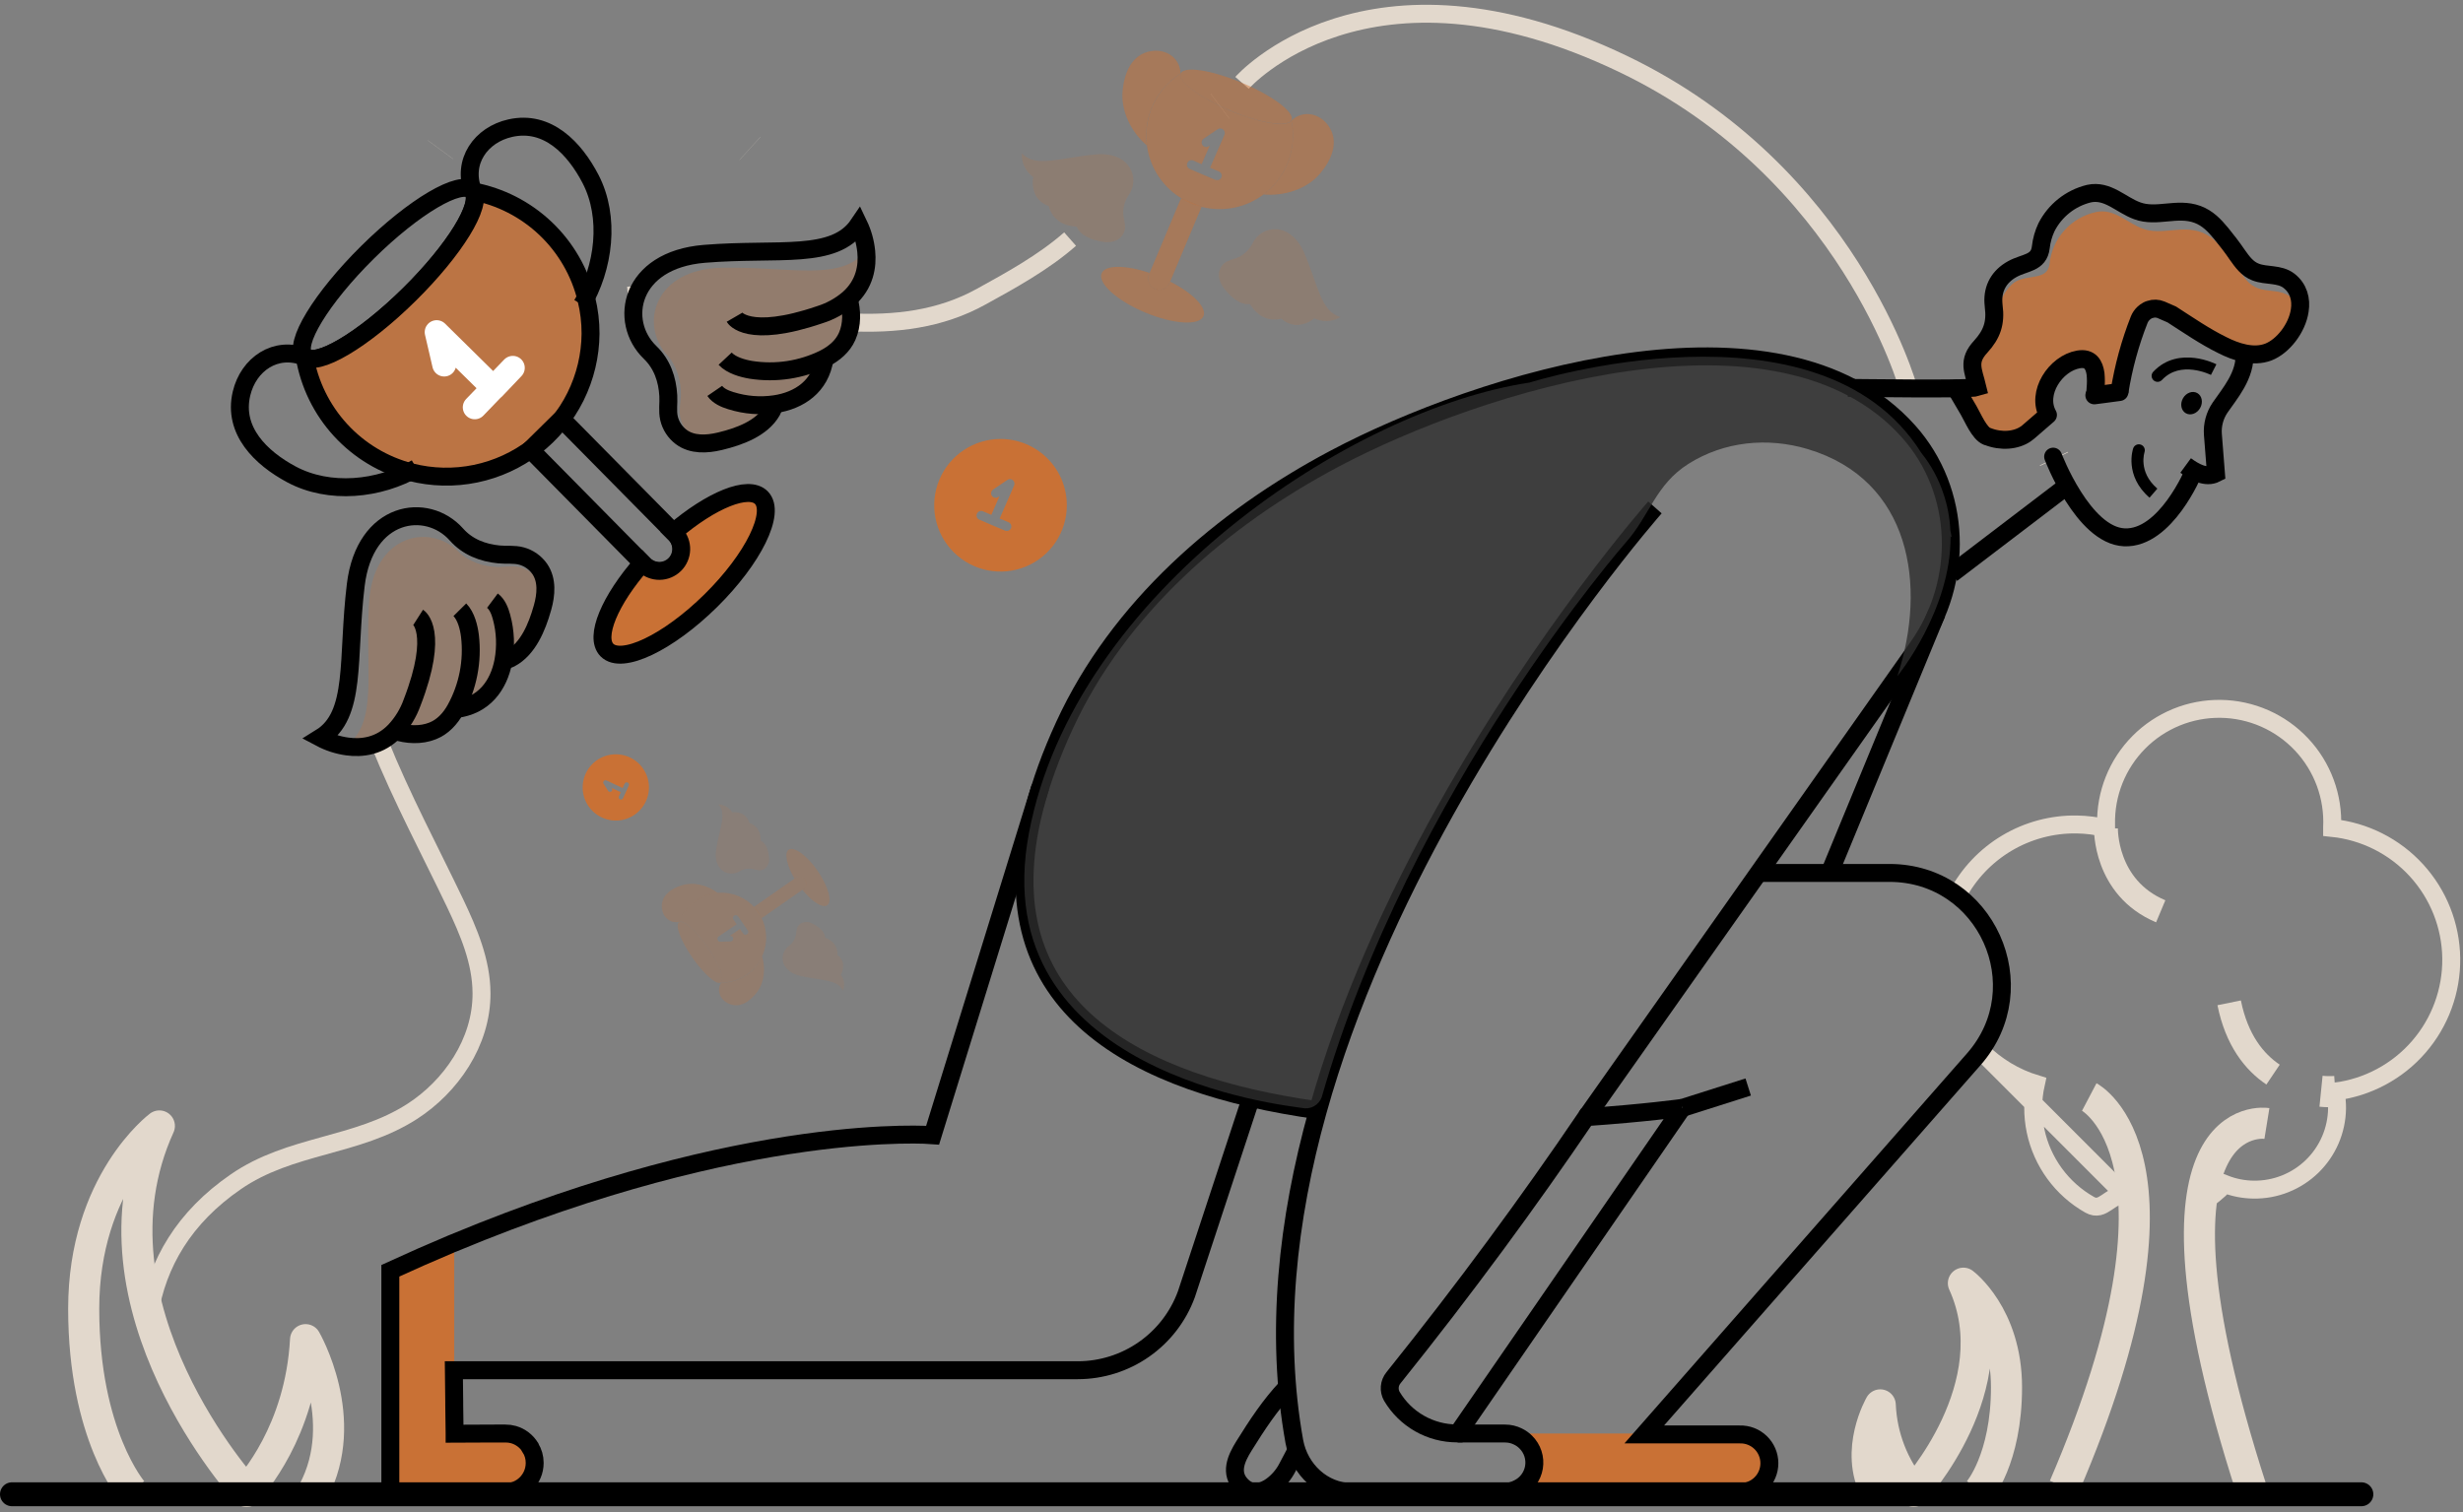 <svg width="412" height="253" viewBox="0 0 412 253" fill="none" xmlns="http://www.w3.org/2000/svg">
<rect x="0" y="0" width="412" height="253" fill="#808080" stroke="none"/>
<path d="M207.763 13.859C207.763 13.859 228.592 -9.901 271.527 10.709C309.24 28.806 319.232 64.987 319.232 64.987" stroke="#E2D8CC" stroke-width="3" stroke-miterlimit="10"/>
<path d="M367.963 201.426L368.209 201.289C369.663 200.404 370.995 199.332 372.169 198.099C373.702 198.699 375.332 199.015 376.978 199.032C378.786 199.057 380.58 198.726 382.259 198.057C383.939 197.389 385.47 196.396 386.766 195.135C388.062 193.874 389.096 192.371 389.811 190.711C390.525 189.05 390.906 187.266 390.931 185.458C390.938 184.506 390.851 183.555 390.671 182.62C396.072 181.924 401.029 179.267 404.598 175.155C408.168 171.042 410.102 165.761 410.033 160.316C409.963 154.871 407.895 149.642 404.221 145.622C400.548 141.602 395.525 139.072 390.108 138.514V138.426C390.23 135.889 389.841 133.353 388.962 130.97C388.084 128.587 386.734 126.404 384.994 124.554C383.254 122.703 381.159 121.222 378.834 120.198C376.51 119.174 374.003 118.63 371.463 118.595C368.923 118.561 366.402 119.039 364.051 120C361.7 120.962 359.566 122.386 357.777 124.19C355.988 125.993 354.581 128.138 353.639 130.497C352.697 132.856 352.24 135.381 352.294 137.92C352.294 138.136 352.294 138.36 352.294 138.563C350.678 138.173 349.024 137.964 347.362 137.938C343.261 137.881 339.224 138.961 335.7 141.058C332.176 143.155 329.301 146.187 327.395 149.818M331.306 175.782C333.882 178.37 337.055 180.283 340.546 181.353C339.974 183.933 339.958 186.606 340.5 189.193C341.042 191.78 342.13 194.221 343.69 196.355C345.25 198.488 347.247 200.264 349.548 201.565C351.849 202.866 352.867 199.763 355.5 200L331.306 175.782Z" stroke="#E2D8CC" stroke-width="3" stroke-miterlimit="10"/>
<path d="M372.886 167.779C374.153 174.045 377.101 177.684 380.229 179.787" stroke="#E2D8CC" stroke-width="4" stroke-miterlimit="10"/>
<path d="M390.64 182.612C389.844 182.667 389.045 182.654 388.251 182.573" stroke="#E2D8CC" stroke-width="5.2" stroke-miterlimit="10"/>
<path d="M352.272 138.545C352.272 138.545 351.995 148.498 361.437 152.466" stroke="#E2D8CC" stroke-width="4" stroke-miterlimit="10"/>
<path d="M379.2 187.962C379.2 187.962 355.616 184.142 376.621 249.192" stroke="#E2D8CC" stroke-width="5.2" stroke-miterlimit="10"/>
<path d="M349.482 183.535C349.482 183.535 368.952 193.774 345.28 248.774" stroke="#E2D8CC" stroke-width="5.2" stroke-miterlimit="10"/>
<path d="M204.067 17.753L204.085 17.739" stroke="#E2D8CC" stroke-width="5.2" stroke-miterlimit="10"/>
<path d="M142 53.924C149.731 54.281 157.225 53.469 164.194 49.598C168.824 47.04 174.518 43.953 179 40" stroke="#E2D8CC" stroke-width="3" stroke-miterlimit="10"/>
<path d="M63.443 124.171C67.183 133.481 72.023 142.501 76.146 151.143C78.372 155.846 80.524 160.823 80.546 166.164C80.594 174.423 75.358 181.811 68.974 185.934C59.681 191.931 48.61 191.381 39.423 197.734C30.804 203.67 26.32 211.335 24.943 219.928" stroke="#E2D8CC" stroke-width="3" stroke-miterlimit="10"/>
<path d="M105.133 50.56C105.485 50.529 105.819 50.498 106.171 50.485" stroke="#E2D8CC" stroke-width="5.2" stroke-miterlimit="10"/>
<path d="M330.989 249.513C330.989 249.513 335.64 244.158 335.64 232.098C335.64 220.038 328.428 214.687 328.428 214.687C336.247 231.887 320.121 249.513 320.121 249.513C316.716 245.437 314.747 240.353 314.52 235.046C314.52 235.046 310.12 242.627 313.785 249.513" stroke="#E2D8CC" stroke-width="5.2" stroke-linejoin="round"/>
<path d="M22.153 249.514C22.153 249.514 14 240.111 14 218.96C14 197.809 26.659 188.38 26.659 188.38C12.926 218.582 41.245 249.54 41.245 249.54C42.125 248.378 50.256 239.649 51.114 224.134C51.114 224.134 58.84 237.449 52.403 249.54" stroke="#E2D8CC" stroke-width="5.2" stroke-linejoin="round"/>
<path d="M343.56 76.725L343.604 76.817" stroke="#E2D8CC" stroke-width="5.2" stroke-miterlimit="10"/>
<path d="M289.533 249.624H253.945V249.03C254.639 248.694 255.242 248.198 255.703 247.581C256.164 246.964 256.47 246.246 256.597 245.486C256.723 244.726 256.664 243.948 256.426 243.215C256.188 242.482 255.778 241.818 255.23 241.277C254.857 240.9 254.422 240.589 253.945 240.357V239.838H287.042C296.493 239.812 294.689 241.519 296.401 244.801C298.113 248.084 289.533 249.624 289.533 249.624Z" fill="#C97135"/>
<path d="M88.36 247.825C86.864 249.048 84.545 249.624 84.545 249.624H65.295V212.607L75.389 208.163C75.479 208.137 75.566 208.102 75.649 208.057L75.983 207.903V239.839H83.309C84.178 239.842 85.045 239.904 85.905 240.023C87.859 240.345 88.391 241.062 88.712 242.175C88.712 242.175 88.743 242.175 88.712 242.206C88.928 242.923 89.064 243.781 89.434 244.802C89.935 246.069 89.311 247.077 88.36 247.825Z" fill="#C97135"/>
<path d="M2 250L395 250" stroke="black" stroke-width="4" stroke-miterlimit="10" stroke-linecap="round"/>
<path d="M209.294 183.62L198.457 216.532C197.095 220.259 194.621 223.478 191.369 225.752C188.117 228.027 184.245 229.247 180.276 229.248H75.921L75.983 234.559V235.095L76.045 239.839V239.869L82.79 239.839H84.55C85.01 239.836 85.467 239.898 85.909 240.023C87.082 240.363 88.084 241.131 88.717 242.175C88.717 242.175 88.747 242.175 88.717 242.206C89.19 242.961 89.44 243.835 89.438 244.727V244.802C89.435 245.442 89.305 246.074 89.057 246.664C88.809 247.253 88.446 247.788 87.991 248.238C87.536 248.687 86.996 249.043 86.403 249.284C85.811 249.525 85.176 249.646 84.537 249.642H65.295V212.607C68.751 211.02 72.115 209.538 75.389 208.163C75.479 208.137 75.566 208.102 75.649 208.057L75.983 207.921C125.32 187.391 156.006 189.921 156.006 189.921L174.019 131.682" stroke="black" stroke-width="3" stroke-miterlimit="10"/>
<path d="M345.773 81.288L326.475 95.993" stroke="black" stroke-width="3" stroke-miterlimit="10"/>
<path d="M281.415 185.362L292.432 181.864" stroke="black" stroke-width="3" stroke-miterlimit="10"/>
<path d="M276.829 84.896C276.829 84.896 203.389 168.184 216.514 241.197C217.394 245.901 221.31 249.579 226.089 249.623H251.534C252.374 249.623 253.201 249.419 253.945 249.029C254.638 248.694 255.241 248.197 255.702 247.58C256.164 246.964 256.47 246.245 256.596 245.485C256.722 244.726 256.664 243.947 256.426 243.214C256.188 242.482 255.778 241.817 255.23 241.276C254.857 240.899 254.422 240.588 253.945 240.357C253.263 240.011 252.509 239.833 251.745 239.838H243.825" stroke="black" stroke-width="3" stroke-miterlimit="10"/>
<path d="M265.337 186.902L294.157 146.048L320.825 108.252C328.578 97.278 328.213 82.195 319.25 72.172C297.633 47.972 247.266 64.006 223.26 76.726C204.34 86.754 187.105 101.683 178.032 121.421C159.992 160.713 181.358 177.244 209.272 183.716C212.924 184.557 216.695 185.23 220.479 185.763" stroke="black" stroke-width="3" stroke-miterlimit="10"/>
<path d="M281.41 185.357C281.41 185.357 275.03 186.237 265.337 186.902C255.824 200.916 245.097 215.554 233.081 230.528C232.733 230.955 232.523 231.478 232.476 232.028C232.43 232.577 232.55 233.128 232.821 233.608C233.944 235.501 235.54 237.07 237.454 238.16C239.367 239.249 241.531 239.822 243.733 239.82H243.856L281.41 185.34" stroke="black" stroke-width="3" stroke-miterlimit="10"/>
<path d="M294.157 146.047H316.06C332.212 146.047 340.823 165.086 330.166 177.221L275.043 239.992H291.011C291.655 239.972 292.297 240.082 292.899 240.315C293.5 240.549 294.049 240.9 294.511 241.349C294.974 241.799 295.342 242.336 295.593 242.93C295.845 243.524 295.974 244.162 295.974 244.807C295.974 245.452 295.845 246.091 295.593 246.685C295.342 247.279 294.974 247.816 294.511 248.265C294.049 248.715 293.5 249.066 292.899 249.299C292.297 249.533 291.655 249.643 291.011 249.623H237.111" stroke="black" stroke-width="3" stroke-miterlimit="10"/>
<path d="M215.265 232.098C212.44 235.077 210.24 238.465 208.075 241.932C206.777 244.022 205.646 246.482 207.71 248.558C209.417 250.252 211.23 249.654 212.669 248.646C213.808 247.824 214.734 246.74 215.37 245.487L216.884 242.618" stroke="black" stroke-width="3" stroke-miterlimit="10"/>
<path opacity="0.8" d="M384.678 51.984C384.238 54.932 381.902 57.938 379.46 58.901C376.908 59.891 373.995 58.901 371.702 57.74C368.759 56.288 366.026 54.396 363.276 52.627L361.49 51.848C361.493 51.838 361.493 51.827 361.49 51.817C360.906 51.577 360.252 51.566 359.66 51.786C359.521 51.821 359.386 51.873 359.259 51.94C359.005 52.064 358.773 52.229 358.573 52.429C358.258 52.729 358.009 53.092 357.842 53.494C356.307 57.392 355.2 61.447 354.542 65.585L350.345 66.135C350.36 65.751 350.426 65.37 350.543 65.004C350.545 64.999 350.546 64.994 350.546 64.989C350.546 64.983 350.545 64.978 350.543 64.973C350.846 63.935 351.273 62.971 350.543 62.593C350.491 61.962 350.275 61.355 349.918 60.833C349.478 60.27 348.787 59.979 347.718 60.164C347.336 60.227 346.962 60.333 346.605 60.481C345.667 60.853 344.823 61.427 344.132 62.162C343.843 62.456 343.578 62.772 343.34 63.108C342.982 63.599 342.687 64.132 342.46 64.696C342.378 64.878 342.312 65.066 342.262 65.259C341.87 66.432 341.892 67.704 342.324 68.863C342.399 69.063 342.49 69.257 342.596 69.444L339.283 72.299C339.168 72.4 339.046 72.493 338.918 72.576C337.316 73.632 334.751 73.632 332.476 73.052C331.104 72.7 331.662 71.978 330.765 71.292C329.498 71.688 329.445 69.294 329.528 69.004C330.14 67.327 327.852 65.924 327.623 65.752C326.77 65.585 326.237 65.312 325.96 64.898H326.572C327.839 64.898 329.625 65.176 330.782 64.793C330.096 61.95 329.088 60.441 331.35 57.999C333.229 55.94 333.898 54.039 333.515 51.192C333.515 51.025 334.434 51.131 334.434 50.95C335.042 49.19 336.234 47.545 337.396 46.99C339.468 45.983 342.522 46.819 342.83 44.196C343.037 42.109 343.901 40.14 345.297 38.574C346.693 37.008 348.55 35.925 350.6 35.48C353.654 34.807 355.818 37.31 358.432 38.256C361.604 39.431 364.887 37.614 368.213 38.85C369.863 39.462 370.946 40.61 372.046 41.93C372.961 43.061 373.863 44.223 374.686 45.411C375.508 46.599 376.274 47.672 377.62 48.192C379.38 48.878 381.479 48.42 383.054 49.608C383.851 50.191 384.425 51.03 384.678 51.984Z" fill="#C97135"/>
<path d="M327.161 64.995L329.308 68.66C330.034 69.897 331.068 72.475 332.388 73.016H332.415H332.45C334.751 73.932 337.25 73.712 338.887 72.576C339.024 72.491 339.152 72.392 339.27 72.282L342.574 69.422C340.533 65.774 343.842 60.793 347.678 60.133C349.641 59.803 350.318 61.013 350.534 62.553C350.613 63.358 350.613 64.168 350.534 64.973C350.534 65.228 350.503 65.457 350.481 65.699" stroke="black" stroke-width="3" stroke-linecap="round" stroke-linejoin="round"/>
<path d="M360.184 62.203C359.806 62.606 359.827 63.239 360.23 63.617C360.633 63.994 361.266 63.973 361.643 63.57L360.184 62.203ZM370.294 61.84C370.75 60.95 370.75 60.949 370.75 60.949C370.749 60.949 370.749 60.949 370.749 60.949C370.748 60.948 370.747 60.948 370.747 60.948C370.745 60.947 370.743 60.946 370.741 60.944C370.736 60.942 370.73 60.939 370.722 60.935C370.707 60.928 370.687 60.918 370.662 60.906C370.611 60.881 370.539 60.848 370.448 60.808C370.266 60.727 370.007 60.62 369.686 60.505C369.048 60.277 368.149 60.015 367.116 59.887C365.052 59.632 362.334 59.907 360.184 62.203L361.643 63.57C363.198 61.91 365.17 61.662 366.871 61.872C367.72 61.977 368.472 62.195 369.013 62.389C369.282 62.485 369.496 62.574 369.639 62.637C369.71 62.669 369.764 62.694 369.798 62.71C369.815 62.718 369.827 62.724 369.834 62.727C369.837 62.729 369.839 62.73 369.84 62.73C369.84 62.73 369.84 62.731 369.84 62.73C369.84 62.73 369.84 62.73 369.84 62.73C369.839 62.73 369.839 62.73 369.839 62.73C369.839 62.73 369.838 62.73 370.294 61.84Z" fill="black"/>
<path d="M365.604 77.879C367.003 78.899 368.952 80.079 370.673 79.198L370.162 72.682C370.045 71.088 370.473 69.5 371.377 68.181C372.882 65.954 375.733 62.786 375.438 58.98" stroke="black" stroke-width="3" stroke-miterlimit="10"/>
<path d="M368.03 68.267C368.559 67.335 368.346 66.215 367.553 65.764C366.761 65.314 365.689 65.705 365.16 66.636C364.631 67.568 364.844 68.689 365.636 69.139C366.428 69.589 367.5 69.198 368.03 68.267Z" fill="black"/>
<path d="M350.336 66.14C350.384 66.008 350.428 65.867 350.477 65.735C350.525 65.603 350.569 65.441 350.626 65.295" stroke="black" stroke-width="2" stroke-linecap="round" stroke-linejoin="round"/>
<path d="M350.332 66.144L351.77 65.959L354.534 65.589" stroke="black" stroke-width="3" stroke-linecap="round" stroke-linejoin="round"/>
<path d="M358.721 75.664C358.903 75.142 358.627 74.572 358.106 74.39C357.584 74.208 357.014 74.484 356.832 75.005L358.721 75.664ZM357.776 75.334C356.832 75.005 356.832 75.006 356.832 75.006C356.832 75.006 356.832 75.007 356.831 75.007C356.831 75.008 356.831 75.009 356.831 75.01C356.83 75.012 356.829 75.014 356.828 75.016C356.827 75.021 356.825 75.027 356.823 75.034C356.818 75.047 356.813 75.064 356.806 75.085C356.793 75.127 356.777 75.183 356.758 75.254C356.721 75.394 356.676 75.591 356.637 75.834C356.557 76.318 356.499 76.996 356.577 77.791C356.734 79.401 357.448 81.442 359.565 83.268L360.871 81.753C359.187 80.301 358.68 78.755 358.567 77.596C358.509 77.006 358.553 76.505 358.61 76.156C358.639 75.982 358.67 75.848 358.693 75.763C358.704 75.72 358.713 75.69 358.718 75.673C358.721 75.665 358.722 75.659 358.723 75.658C358.723 75.657 358.723 75.657 358.723 75.658C358.722 75.659 358.722 75.659 358.722 75.66C358.722 75.661 358.722 75.661 358.721 75.662C358.721 75.662 358.721 75.662 358.721 75.663C358.721 75.663 358.721 75.664 357.776 75.334Z" fill="black"/>
<path d="M309.095 64.898C310.362 64.898 329.603 65.175 330.76 64.792C330.074 61.95 329.066 60.441 331.328 57.999C333.207 55.94 333.876 54.039 333.493 51.192C333.465 51.016 333.451 50.838 333.449 50.66C333.295 48.187 334.426 46.233 336.608 45.023C338.685 43.866 341.052 44.095 341.373 41.393C341.503 40.219 341.828 39.074 342.332 38.005C343.042 36.617 344.041 35.398 345.264 34.431C346.486 33.464 347.902 32.771 349.416 32.4C352.562 31.7 354.789 34.292 357.508 35.268C360.76 36.478 364.165 34.613 367.584 35.867C369.291 36.505 370.404 37.684 371.544 39.057C372.508 40.232 373.423 41.424 374.263 42.66C375.086 43.818 375.909 44.979 377.299 45.512C379.103 46.216 381.286 45.74 382.887 46.977C384.489 48.213 384.995 50.092 384.687 51.971C384.247 54.919 381.91 57.924 379.468 58.888C376.916 59.878 374.004 58.888 371.711 57.726C368.768 56.274 366.035 54.382 363.285 52.613L361.499 51.834C360.913 51.587 360.256 51.565 359.655 51.773C359.516 51.808 359.381 51.859 359.255 51.927C359.003 52.055 358.772 52.219 358.568 52.415C358.252 52.715 358.003 53.077 357.838 53.48C356.302 57.379 355.196 61.433 354.538 65.571" stroke="black" stroke-width="3" stroke-miterlimit="10"/>
<path d="M343.441 76.4C343.441 76.4 348.449 89.6 355.357 89.899C362.265 90.198 366.92 78.983 366.92 78.983" stroke="black" stroke-width="3" stroke-linecap="round" stroke-linejoin="round"/>
<path d="M323.971 102.58L306.041 146.048" stroke="black" stroke-width="3" stroke-miterlimit="10"/>
<path opacity="0.8" d="M326.281 89.727L326.47 89.907C326.404 89.468 326.325 89.089 326.246 88.684C326.146 86.586 325.749 84.512 325.067 82.524C324.247 80.065 322.997 77.771 321.375 75.748C304.369 48.662 255.846 64.009 255.846 64.009C226.366 68.409 179.726 98.932 172.114 139.39C164.502 179.848 215.335 184.952 217.826 185.37C218.488 185.513 219.181 185.415 219.777 185.092C220.374 184.769 220.835 184.244 221.077 183.61C235.971 131.69 272.02 90.691 272.025 90.686C275.985 86.172 276.966 81.059 282.422 77.614C288.388 73.843 295.657 73.126 302.367 75.128C319.628 80.276 322.374 97.933 317.393 113.113C317.393 113.113 326.4 102.069 326.281 89.727Z" fill="#2E2E2E"/>
<path d="M73.687 25.035L73.673 25.054" stroke="#E2D8CC" stroke-width="5.2" stroke-miterlimit="10"/>
<path d="M125.466 24.837L125.452 24.824" stroke="#E2D8CC" stroke-width="5.2" stroke-miterlimit="10"/>
<path d="M68.45 49.261C60.697 56.925 52.848 61.549 50.925 59.596C49.002 57.642 53.736 49.872 61.485 42.207C69.233 34.542 77.07 29.935 78.992 31.876C79.035 31.911 79.068 31.959 79.085 32.012C80.722 34.159 76.04 41.781 68.45 49.261Z" stroke="black" stroke-width="3" stroke-miterlimit="10"/>
<path opacity="0.8" d="M98.784 55.825C98.755 59.483 97.894 63.087 96.267 66.364C94.639 69.64 92.288 72.503 89.39 74.736C86.492 76.969 83.124 78.513 79.541 79.252C75.958 79.991 72.254 79.905 68.71 79C64.201 77.838 60.126 75.394 56.976 71.966C53.827 68.537 51.737 64.27 50.96 59.68C50.952 59.654 50.952 59.626 50.96 59.6C52.883 61.554 60.732 56.93 68.485 49.265C76.071 41.785 80.757 34.168 79.124 32.017H79.12C83.684 32.877 87.902 35.038 91.267 38.238C94.633 41.438 97.003 45.542 98.093 50.057C98.558 51.944 98.79 53.881 98.784 55.825Z" fill="#C97135"/>
<path d="M79.12 31.999C77.232 27.062 80.44 22.53 85.368 21.439C91.62 20.044 96.117 24.823 98.779 29.936C102.11 36.337 101.058 44.799 97.362 50.976" stroke="black" stroke-width="3" stroke-miterlimit="10"/>
<path d="M51.048 59.728C46.12 57.779 41.561 60.934 40.4 65.84C38.926 72.07 43.647 76.628 48.729 79.356C55.087 82.766 63.412 81.935 69.638 78.318" stroke="black" stroke-width="3" stroke-miterlimit="10"/>
<path d="M93.939 70.085L113 89.392C113.667 90.086 114.034 91.015 114.022 91.977C114.009 92.94 113.618 93.859 112.933 94.535C112.248 95.211 111.325 95.591 110.362 95.591C109.399 95.591 108.475 95.212 107.79 94.536L88.725 75.224L93.939 70.085Z" stroke="black" stroke-width="3" stroke-miterlimit="10"/>
<path d="M127.357 83.256C129.808 85.742 126.037 93.464 118.887 100.508C111.737 107.553 103.98 111.244 101.529 108.763C99.378 106.585 102.005 100.403 107.456 94.185L107.799 94.537C108.491 95.179 109.404 95.528 110.347 95.513C111.291 95.498 112.191 95.119 112.862 94.456C113.533 93.792 113.922 92.895 113.948 91.952C113.974 91.009 113.634 90.093 113 89.394L112.653 89.046C118.971 83.643 125.206 81.082 127.357 83.256Z" fill="#C97135"/>
<path d="M98.784 55.825C98.755 59.483 97.894 63.087 96.267 66.364C94.639 69.64 92.288 72.503 89.39 74.736C86.492 76.969 83.124 78.513 79.541 79.252C75.958 79.991 72.254 79.905 68.71 79C64.201 77.838 60.126 75.394 56.976 71.966C53.827 68.537 51.737 64.27 50.96 59.68C50.952 59.654 50.952 59.626 50.96 59.6C52.883 61.554 60.732 56.93 68.485 49.265C76.071 41.785 80.757 34.168 79.124 32.017H79.12C83.684 32.877 87.902 35.038 91.267 38.238C94.633 41.438 97.003 45.542 98.093 50.057C98.558 51.944 98.79 53.881 98.784 55.825Z" stroke="black" stroke-width="3" stroke-miterlimit="10"/>
<path d="M127.357 83.256C129.808 85.742 126.037 93.464 118.887 100.508C111.737 107.553 103.98 111.244 101.529 108.763C99.378 106.585 102.005 100.403 107.456 94.185L107.799 94.537C108.491 95.179 109.404 95.528 110.347 95.513C111.291 95.498 112.191 95.119 112.862 94.456C113.533 93.792 113.922 92.895 113.948 91.952C113.974 91.009 113.634 90.093 113 89.394L112.653 89.046C118.971 83.643 125.206 81.082 127.357 83.256Z" stroke="black" stroke-width="3" stroke-miterlimit="10"/>
<path d="M74.302 60.991L73.043 55.57L82.547 64.938L85.781 61.541L79.415 68.146" stroke="white" stroke-width="4" stroke-linecap="round" stroke-linejoin="round"/>
<g opacity="0.5">
<path opacity="0.5" d="M141.97 49.966C142.55 52.025 142.594 54.331 141.71 56.302C140.975 57.947 139.558 59.14 137.922 59.98C137.222 64.697 133.662 67.02 129.588 67.641C129.452 68.01 129.254 68.481 129.1 68.789C127.436 71.689 123.635 73.048 120.537 73.796C118.751 73.994 116.81 73.827 115.438 72.617C114.551 71.842 113.957 70.785 113.757 69.625C113.576 68.468 113.867 67.306 113.893 66.162C113.924 63.641 113.255 61.23 111.544 59.338C106.981 54.269 109.392 44.959 120.902 44.791C132.413 44.624 140.764 47.154 144.838 41.905C144.864 41.959 144.884 42.014 144.9 42.072C145.142 44.532 144.68 47.554 141.97 49.966Z" fill="#C97135"/>
</g>
<path d="M121.298 60.011C122.337 61.124 124.229 61.643 125.588 61.872C129.792 62.536 134.097 61.875 137.908 59.98C139.545 59.14 140.962 57.947 141.697 56.302C142.577 54.331 142.537 52.025 141.956 49.966" stroke="black" stroke-width="3" stroke-miterlimit="10"/>
<path d="M119.561 65.399C120.137 66.24 121.237 66.719 122.201 67.018C122.238 67.025 122.275 67.035 122.311 67.049C124.669 67.784 127.162 67.981 129.606 67.626C133.68 67.018 137.24 64.682 137.939 59.965" stroke="black" stroke-width="3" stroke-miterlimit="10"/>
<path d="M129.632 67.473C129.632 67.521 129.601 67.583 129.588 67.64C129.452 68.01 129.254 68.481 129.1 68.788C127.436 71.688 123.635 73.048 120.537 73.796L120.352 73.84C118.245 74.341 115.772 74.482 113.942 73.105C112.918 72.333 112.198 71.226 111.909 69.977C111.623 68.74 111.865 67.46 111.79 66.206C111.636 63.46 110.752 60.895 108.736 58.955C103.395 53.798 105.331 43.493 117.818 42.468C130.305 41.443 139.585 43.568 143.633 37.553C144.315 38.977 144.744 40.509 144.9 42.081C145.142 44.54 144.684 47.563 141.97 49.974C140.564 51.18 138.928 52.087 137.16 52.641C125.008 56.794 122.856 53.081 122.856 53.081" stroke="black" stroke-width="3" stroke-miterlimit="10"/>
<g opacity="0.5">
<path opacity="0.5" d="M66.048 122.27C68.081 122.934 70.382 123.071 72.388 122.27C74.065 121.601 75.31 120.228 76.212 118.631C80.955 118.116 83.428 114.671 84.202 110.606C84.572 110.487 85.051 110.306 85.364 110.166C88.329 108.617 89.839 104.886 90.71 101.806C90.978 100.046 90.886 98.088 89.737 96.666C88.995 95.751 87.963 95.116 86.811 94.867C85.659 94.638 84.488 94.867 83.344 94.867C80.827 94.801 78.443 94.031 76.621 92.227C71.737 87.466 62.339 89.503 61.714 101C61.089 112.498 63.28 120.954 57.877 124.8C57.931 124.829 57.986 124.852 58.044 124.87C60.491 125.24 63.526 124.892 66.048 122.27Z" fill="#C97135"/>
</g>
<path d="M76.92 102.016C77.993 103.099 78.438 105.013 78.609 106.377C79.109 110.614 78.271 114.902 76.211 118.64C75.331 120.237 74.064 121.61 72.388 122.278C70.381 123.084 68.08 122.947 66.047 122.278" stroke="black" stroke-width="3" stroke-miterlimit="10"/>
<path d="M82.371 100.495C83.19 101.107 83.617 102.225 83.885 103.184C83.885 103.228 83.885 103.259 83.911 103.289C84.551 105.675 84.65 108.173 84.202 110.602C83.427 114.655 80.955 118.113 76.211 118.628" stroke="black" stroke-width="3" stroke-miterlimit="10"/>
<path d="M84.031 110.64L84.202 110.6C84.572 110.482 85.051 110.301 85.364 110.16C88.329 108.612 89.838 104.88 90.71 101.8L90.763 101.62C91.348 99.534 91.585 97.07 90.283 95.183C89.551 94.132 88.473 93.37 87.238 93.031C86.015 92.692 84.721 92.886 83.476 92.758C80.735 92.499 78.196 91.513 76.348 89.423C71.407 83.879 61.032 85.406 59.514 97.84C57.996 110.275 59.76 119.638 53.6 123.44C54.994 124.178 56.505 124.668 58.066 124.887C60.513 125.226 63.548 124.887 66.07 122.247C67.332 120.892 68.305 119.295 68.93 117.552C73.558 105.576 69.955 103.274 69.955 103.274" stroke="black" stroke-width="3" stroke-miterlimit="10"/>
<g opacity="0.71">
<path opacity="0.71" d="M205.8 18.512C200.679 16.361 196.965 13.571 197.511 12.286C198.056 11.002 202.637 11.706 207.763 13.857C212.889 16.009 216.585 18.794 216.048 20.079C216.04 20.106 216.025 20.13 216.004 20.149C215.309 21.337 210.808 20.62 205.8 18.512Z" fill="#C97135"/>
<path opacity="0.71" d="M220.835 29.017C218.635 31.657 214.803 32.849 211.353 32.537C213.226 31.133 214.661 29.224 215.488 27.035C216.315 24.845 216.502 22.465 216.026 20.173C217.997 18.329 220.743 18.954 222.225 21.053C224.087 23.719 222.727 26.773 220.835 29.017Z" fill="#C97135"/>
<path opacity="0.71" d="M197.48 12.314C195.482 13.562 193.887 15.362 192.887 17.497C191.888 19.631 191.527 22.009 191.848 24.343C189.208 22.099 187.448 18.557 187.787 15.125C188.077 12.19 189.3 9.08 192.521 8.56C195.034 8.134 197.401 9.643 197.48 12.314Z" fill="#C97135"/>
<path opacity="0.71" d="M201 34.6L195.636 47.36C195.444 47.817 195.079 48.178 194.621 48.365C194.162 48.552 193.648 48.549 193.192 48.357C192.736 48.165 192.374 47.8 192.187 47.342C192 46.883 192.004 46.369 192.195 45.913L197.559 33.153L201 34.6Z" fill="#C97135"/>
<path opacity="0.71" d="M201.317 52.891C200.63 54.532 196.252 54.26 191.54 52.28C186.828 50.3 183.572 47.361 184.28 45.719C184.883 44.281 188.302 44.311 192.297 45.662L192.2 45.891C192.008 46.347 192.005 46.861 192.192 47.319C192.379 47.778 192.74 48.143 193.197 48.335C193.653 48.527 194.167 48.529 194.625 48.343C195.083 48.156 195.449 47.795 195.641 47.339L195.738 47.105C199.495 49.019 201.924 51.453 201.317 52.891Z" fill="#C97135"/>
<g opacity="0.5">
<path opacity="0.5" d="M219.85 53.26C218.997 53.972 217.925 54.367 216.814 54.377C215.892 54.316 215.019 53.941 214.341 53.312C211.983 53.906 210.192 52.688 209.105 50.888C208.907 50.888 208.643 50.888 208.471 50.888C206.782 50.668 205.391 49.128 204.441 47.834C204.001 47.033 203.697 46.074 204.001 45.194C204.194 44.628 204.574 44.144 205.079 43.822C205.611 43.565 206.167 43.358 206.738 43.206C207.936 42.776 208.922 41.902 209.492 40.764C210.984 37.626 215.841 36.94 218.169 42.325C220.497 47.711 220.937 52.138 224.206 53.031C224.186 53.053 224.164 53.074 224.14 53.092C223.493 53.47 222.764 53.684 222.016 53.713C221.267 53.742 220.523 53.586 219.85 53.26Z" fill="#C97135"/>
</g>
<g opacity="0.5">
<path opacity="0.5" d="M172.84 29.619C172.623 30.708 172.791 31.839 173.315 32.818C173.811 33.596 174.558 34.181 175.432 34.476C176.048 36.83 177.975 37.82 180.074 37.908C180.166 38.084 180.289 38.313 180.386 38.458C181.385 39.84 183.387 40.324 184.997 40.531C185.912 40.531 186.885 40.346 187.518 39.651C187.924 39.21 188.167 38.643 188.205 38.045C188.174 37.452 188.088 36.862 187.95 36.285C187.751 35.029 188.044 33.744 188.768 32.699C190.805 29.883 189.076 25.294 183.233 25.835C177.39 26.376 173.298 28.114 170.944 25.676L170.922 25.764C170.899 26.515 171.062 27.26 171.396 27.933C171.731 28.605 172.227 29.184 172.84 29.619Z" fill="#C97135"/>
</g>
<path opacity="0.71" d="M216.026 20.176C215.278 21.355 210.808 20.616 205.814 18.53C201 16.497 197.48 13.919 197.48 12.542C197.479 12.453 197.494 12.365 197.524 12.282C197.524 12.282 197.493 12.282 197.493 12.313C195.495 13.562 193.9 15.361 192.901 17.496C191.901 19.63 191.541 22.008 191.861 24.342C191.861 24.373 191.861 24.417 191.861 24.448C192.126 26.294 192.807 28.055 193.854 29.599C194.9 31.142 196.284 32.426 197.901 33.355C199.518 34.284 201.325 34.832 203.186 34.959C205.046 35.085 206.911 34.786 208.639 34.084C209.556 33.703 210.426 33.216 211.23 32.632C211.279 32.601 211.309 32.57 211.353 32.54C213.226 31.136 214.661 29.227 215.488 27.037C216.316 24.848 216.502 22.468 216.026 20.176ZM204.819 22.556L202.408 28.069L203.904 28.694C204.09 28.775 204.236 28.927 204.311 29.116C204.385 29.305 204.381 29.515 204.3 29.702C204.239 29.839 204.138 29.955 204.01 30.033C203.882 30.112 203.733 30.149 203.583 30.142C203.49 30.141 203.398 30.124 203.31 30.093L201.11 29.165C201.062 29.165 201.018 29.116 200.969 29.103L199.016 28.263C198.923 28.226 198.839 28.17 198.768 28.1C198.697 28.03 198.64 27.946 198.603 27.854C198.564 27.762 198.545 27.663 198.546 27.563C198.546 27.463 198.567 27.365 198.607 27.273C198.644 27.179 198.701 27.093 198.772 27.021C198.844 26.949 198.929 26.893 199.023 26.854C199.117 26.816 199.218 26.796 199.319 26.797C199.421 26.798 199.521 26.819 199.614 26.859L201 27.471L202.36 24.36L202.188 24.466C202.106 24.522 202.013 24.561 201.916 24.581C201.818 24.602 201.718 24.602 201.62 24.584C201.522 24.566 201.429 24.528 201.346 24.473C201.262 24.419 201.19 24.348 201.134 24.265C201.078 24.183 201.039 24.091 201.019 23.993C200.998 23.896 200.998 23.795 201.016 23.697C201.035 23.599 201.072 23.506 201.127 23.423C201.182 23.34 201.252 23.268 201.335 23.212L203.684 21.623C203.821 21.527 203.986 21.479 204.152 21.488C204.319 21.497 204.478 21.562 204.604 21.672C204.728 21.778 204.816 21.92 204.855 22.079C204.894 22.238 204.881 22.405 204.819 22.556Z" fill="#C97135"/>
</g>
<g opacity="0.5">
<path opacity="0.5" d="M118.36 158.457C120.3 161.246 121.303 163.904 120.599 164.388C119.895 164.872 117.761 163.011 115.821 160.221C113.88 157.432 112.877 154.779 113.577 154.29H113.625C114.373 153.881 116.463 155.729 118.36 158.457Z" fill="#C97135"/>
<path opacity="0.5" d="M114.03 148.121C116.04 147.483 118.399 148.121 120.084 149.406C118.658 149.514 117.292 150.027 116.147 150.884C115.002 151.741 114.126 152.908 113.62 154.246C111.997 154.554 110.782 153.331 110.708 151.755C110.615 149.78 112.318 148.649 114.03 148.121Z" fill="#C97135"/>
<path opacity="0.5" d="M120.63 164.4C122.171 164.416 123.681 163.955 124.951 163.08C126.057 162.303 126.931 161.238 127.476 160C128.105 162.024 127.863 164.435 126.557 166.094C125.448 167.515 123.793 168.734 121.963 167.938C120.52 167.344 119.794 165.79 120.63 164.4Z" fill="#C97135"/>
<path opacity="0.5" d="M126.108 151.729L133.056 146.889C133.304 146.714 133.612 146.645 133.912 146.697C134.211 146.749 134.478 146.918 134.653 147.166C134.828 147.415 134.897 147.722 134.845 148.022C134.793 148.322 134.624 148.588 134.376 148.763L127.432 153.603L126.108 151.729Z" fill="#C97135"/>
<path opacity="0.5" d="M131.92 142.164C132.8 141.543 135 143.119 136.76 145.684C138.52 148.249 139.268 150.836 138.375 151.457C137.592 152.002 135.832 150.867 134.213 148.861L134.336 148.773C134.584 148.597 134.753 148.331 134.805 148.032C134.857 147.732 134.788 147.424 134.613 147.175C134.438 146.927 134.171 146.758 133.872 146.706C133.572 146.654 133.264 146.723 133.016 146.898L132.888 146.986C131.608 144.764 131.15 142.709 131.92 142.164Z" fill="#C97135"/>
<g opacity="0.5">
<path opacity="0.5" d="M122.482 135.907C123.154 135.817 123.837 135.963 124.414 136.32C124.868 136.655 125.195 137.135 125.342 137.68C126.754 138.146 127.282 139.365 127.252 140.65C127.364 140.714 127.473 140.784 127.577 140.861C128.382 141.525 128.598 142.766 128.664 143.756C128.668 144.037 128.613 144.316 128.504 144.575C128.396 144.834 128.234 145.067 128.03 145.261C127.746 145.492 127.39 145.618 127.023 145.617C126.663 145.576 126.308 145.5 125.962 145.393C125.21 145.227 124.424 145.355 123.762 145.749C121.963 146.885 119.23 145.648 119.802 142.102C120.374 138.555 121.584 136.127 120.19 134.595H120.242C120.694 134.615 121.134 134.744 121.525 134.973C121.915 135.202 122.243 135.522 122.482 135.907Z" fill="#C97135"/>
</g>
<g opacity="0.5">
<path opacity="0.5" d="M140.659 163.081C140.993 162.49 141.113 161.801 140.997 161.132C140.858 160.585 140.535 160.102 140.082 159.764C140.175 158.277 139.242 157.335 138.041 156.882C138.041 156.763 137.992 156.605 137.966 156.499C137.649 155.509 136.58 154.845 135.682 154.413C135.423 154.305 135.144 154.252 134.863 154.256C134.582 154.261 134.305 154.323 134.05 154.44C133.73 154.618 133.482 154.901 133.346 155.241C133.252 155.59 133.19 155.948 133.161 156.31C133.033 157.078 132.615 157.767 131.995 158.237C130.275 159.482 130.402 162.479 133.9 163.279C137.398 164.08 140.109 163.856 141.011 165.726C141.021 165.711 141.03 165.694 141.037 165.677C141.194 165.247 141.241 164.785 141.175 164.332C141.109 163.879 140.931 163.449 140.659 163.081Z" fill="#C97135"/>
</g>
<path opacity="0.5" d="M113.621 154.249C114.391 153.884 116.463 155.728 118.355 158.442C120.163 161.052 121.158 163.546 120.705 164.259C120.677 164.305 120.641 164.345 120.599 164.378C120.599 164.378 120.599 164.378 120.625 164.378C122.167 164.394 123.676 163.933 124.946 163.058C126.051 162.287 126.926 161.23 127.476 160C127.476 160 127.476 159.956 127.503 159.943C127.969 158.903 128.194 157.77 128.158 156.63C128.123 155.491 127.829 154.375 127.298 153.366C126.767 152.356 126.014 151.482 125.095 150.807C124.176 150.132 123.115 149.675 121.994 149.471C121.394 149.365 120.784 149.331 120.177 149.37H120.084C118.658 149.477 117.292 149.99 116.147 150.848C115.002 151.705 114.126 152.872 113.621 154.21V154.249ZM120.19 156.687L123.239 154.632L122.68 153.84C122.611 153.737 122.586 153.61 122.61 153.488C122.634 153.366 122.705 153.258 122.808 153.189C122.883 153.134 122.974 153.104 123.067 153.104C123.161 153.104 123.252 153.134 123.327 153.189C123.375 153.218 123.419 153.255 123.455 153.299L124.291 154.504C124.313 154.531 124.326 154.562 124.343 154.584L125.078 155.657C125.116 155.706 125.144 155.762 125.159 155.822C125.175 155.882 125.177 155.945 125.166 156.006C125.155 156.067 125.131 156.125 125.097 156.177C125.062 156.228 125.017 156.271 124.964 156.304C124.913 156.34 124.856 156.365 124.795 156.379C124.735 156.392 124.672 156.393 124.611 156.382C124.55 156.371 124.492 156.348 124.44 156.314C124.388 156.28 124.343 156.237 124.308 156.185L123.78 155.42L122.06 156.586H122.179C122.239 156.583 122.3 156.594 122.356 156.615C122.414 156.636 122.465 156.668 122.51 156.71C122.554 156.751 122.59 156.801 122.615 156.857C122.64 156.912 122.654 156.971 122.656 157.032C122.658 157.093 122.648 157.153 122.627 157.21C122.605 157.267 122.573 157.319 122.531 157.364C122.49 157.408 122.44 157.444 122.385 157.469C122.33 157.494 122.27 157.507 122.209 157.51L120.476 157.562C120.376 157.566 120.279 157.536 120.199 157.476C120.119 157.417 120.061 157.333 120.036 157.237C119.998 157.141 119.993 157.035 120.021 156.936C120.049 156.837 120.108 156.749 120.19 156.687Z" fill="#C97135"/>
</g>
<path d="M167.371 73.444C165.176 73.442 163.03 74.091 161.205 75.31C159.379 76.528 157.956 78.26 157.116 80.287C156.275 82.315 156.054 84.545 156.483 86.698C156.91 88.851 157.967 90.828 159.519 92.38C161.07 93.931 163.048 94.988 165.2 95.416C167.353 95.844 169.584 95.623 171.611 94.782C173.638 93.942 175.37 92.519 176.589 90.694C177.807 88.868 178.456 86.722 178.454 84.527C178.454 83.072 178.168 81.631 177.611 80.286C177.054 78.941 176.237 77.719 175.208 76.69C174.179 75.661 172.957 74.845 171.612 74.288C170.268 73.731 168.826 73.444 167.371 73.444ZM169.628 81.24L167.217 86.754L168.713 87.379C168.899 87.46 169.045 87.611 169.119 87.8C169.194 87.989 169.19 88.2 169.109 88.386C169.048 88.523 168.946 88.639 168.818 88.718C168.69 88.796 168.542 88.834 168.392 88.826C168.299 88.825 168.206 88.809 168.119 88.778L165.919 87.849C165.87 87.849 165.826 87.801 165.782 87.788L163.824 86.947C163.732 86.91 163.647 86.855 163.576 86.785C163.505 86.715 163.449 86.631 163.411 86.539C163.373 86.447 163.354 86.348 163.354 86.248C163.355 86.148 163.376 86.049 163.415 85.957C163.453 85.863 163.51 85.778 163.581 85.706C163.653 85.634 163.738 85.577 163.832 85.538C163.926 85.5 164.026 85.48 164.128 85.481C164.229 85.483 164.329 85.504 164.423 85.544L165.826 86.138L167.186 83.027L167.019 83.132C166.937 83.197 166.843 83.243 166.742 83.269C166.641 83.295 166.537 83.301 166.434 83.285C166.331 83.269 166.232 83.232 166.144 83.177C166.057 83.121 165.981 83.048 165.922 82.962C165.864 82.876 165.823 82.78 165.803 82.678C165.784 82.576 165.785 82.47 165.807 82.369C165.829 82.267 165.873 82.172 165.933 82.087C165.994 82.003 166.071 81.932 166.161 81.879L168.515 80.29C168.65 80.193 168.814 80.145 168.981 80.154C169.147 80.163 169.305 80.228 169.43 80.338C169.555 80.448 169.642 80.595 169.678 80.757C169.714 80.919 169.696 81.089 169.628 81.24Z" fill="#C97135"/>
<path d="M97.468 131.585C97.437 132.681 97.732 133.762 98.316 134.691C98.899 135.619 99.745 136.354 100.746 136.802C101.747 137.25 102.858 137.391 103.94 137.207C105.021 137.023 106.023 136.523 106.82 135.769C107.616 135.016 108.171 134.042 108.415 132.973C108.659 131.904 108.58 130.786 108.189 129.762C107.797 128.738 107.11 127.852 106.216 127.218C105.321 126.584 104.258 126.23 103.162 126.2C101.692 126.159 100.268 126.704 99.2 127.714C98.132 128.724 97.509 130.116 97.468 131.585ZM101.428 130.564L104.152 131.845L104.486 131.106C104.529 131.014 104.606 130.944 104.701 130.909C104.796 130.874 104.9 130.879 104.992 130.92C105.062 130.951 105.12 131.003 105.16 131.068C105.199 131.134 105.218 131.21 105.212 131.286C105.212 131.333 105.203 131.379 105.186 131.423L104.688 132.518L104.658 132.584L104.218 133.548C104.198 133.594 104.17 133.636 104.134 133.67C104.097 133.705 104.055 133.733 104.008 133.751C103.961 133.769 103.911 133.777 103.861 133.776C103.811 133.774 103.762 133.762 103.716 133.741C103.669 133.721 103.628 133.691 103.593 133.654C103.558 133.617 103.531 133.574 103.513 133.526C103.496 133.479 103.488 133.428 103.49 133.377C103.492 133.326 103.505 133.277 103.527 133.23L103.844 132.54L102.304 131.819L102.356 131.902C102.383 131.944 102.402 131.991 102.411 132.039C102.419 132.089 102.418 132.139 102.408 132.187C102.397 132.236 102.377 132.282 102.348 132.323C102.32 132.364 102.284 132.398 102.242 132.426C102.2 132.453 102.154 132.471 102.104 132.479C102.055 132.488 102.005 132.487 101.956 132.477C101.908 132.466 101.862 132.446 101.821 132.418C101.78 132.389 101.745 132.353 101.718 132.311L100.957 131.114C100.914 131.047 100.894 130.968 100.901 130.888C100.907 130.809 100.939 130.734 100.992 130.674C101.043 130.617 101.109 130.576 101.182 130.556C101.256 130.536 101.334 130.539 101.406 130.564H101.428Z" fill="#C97135"/>
</svg>
